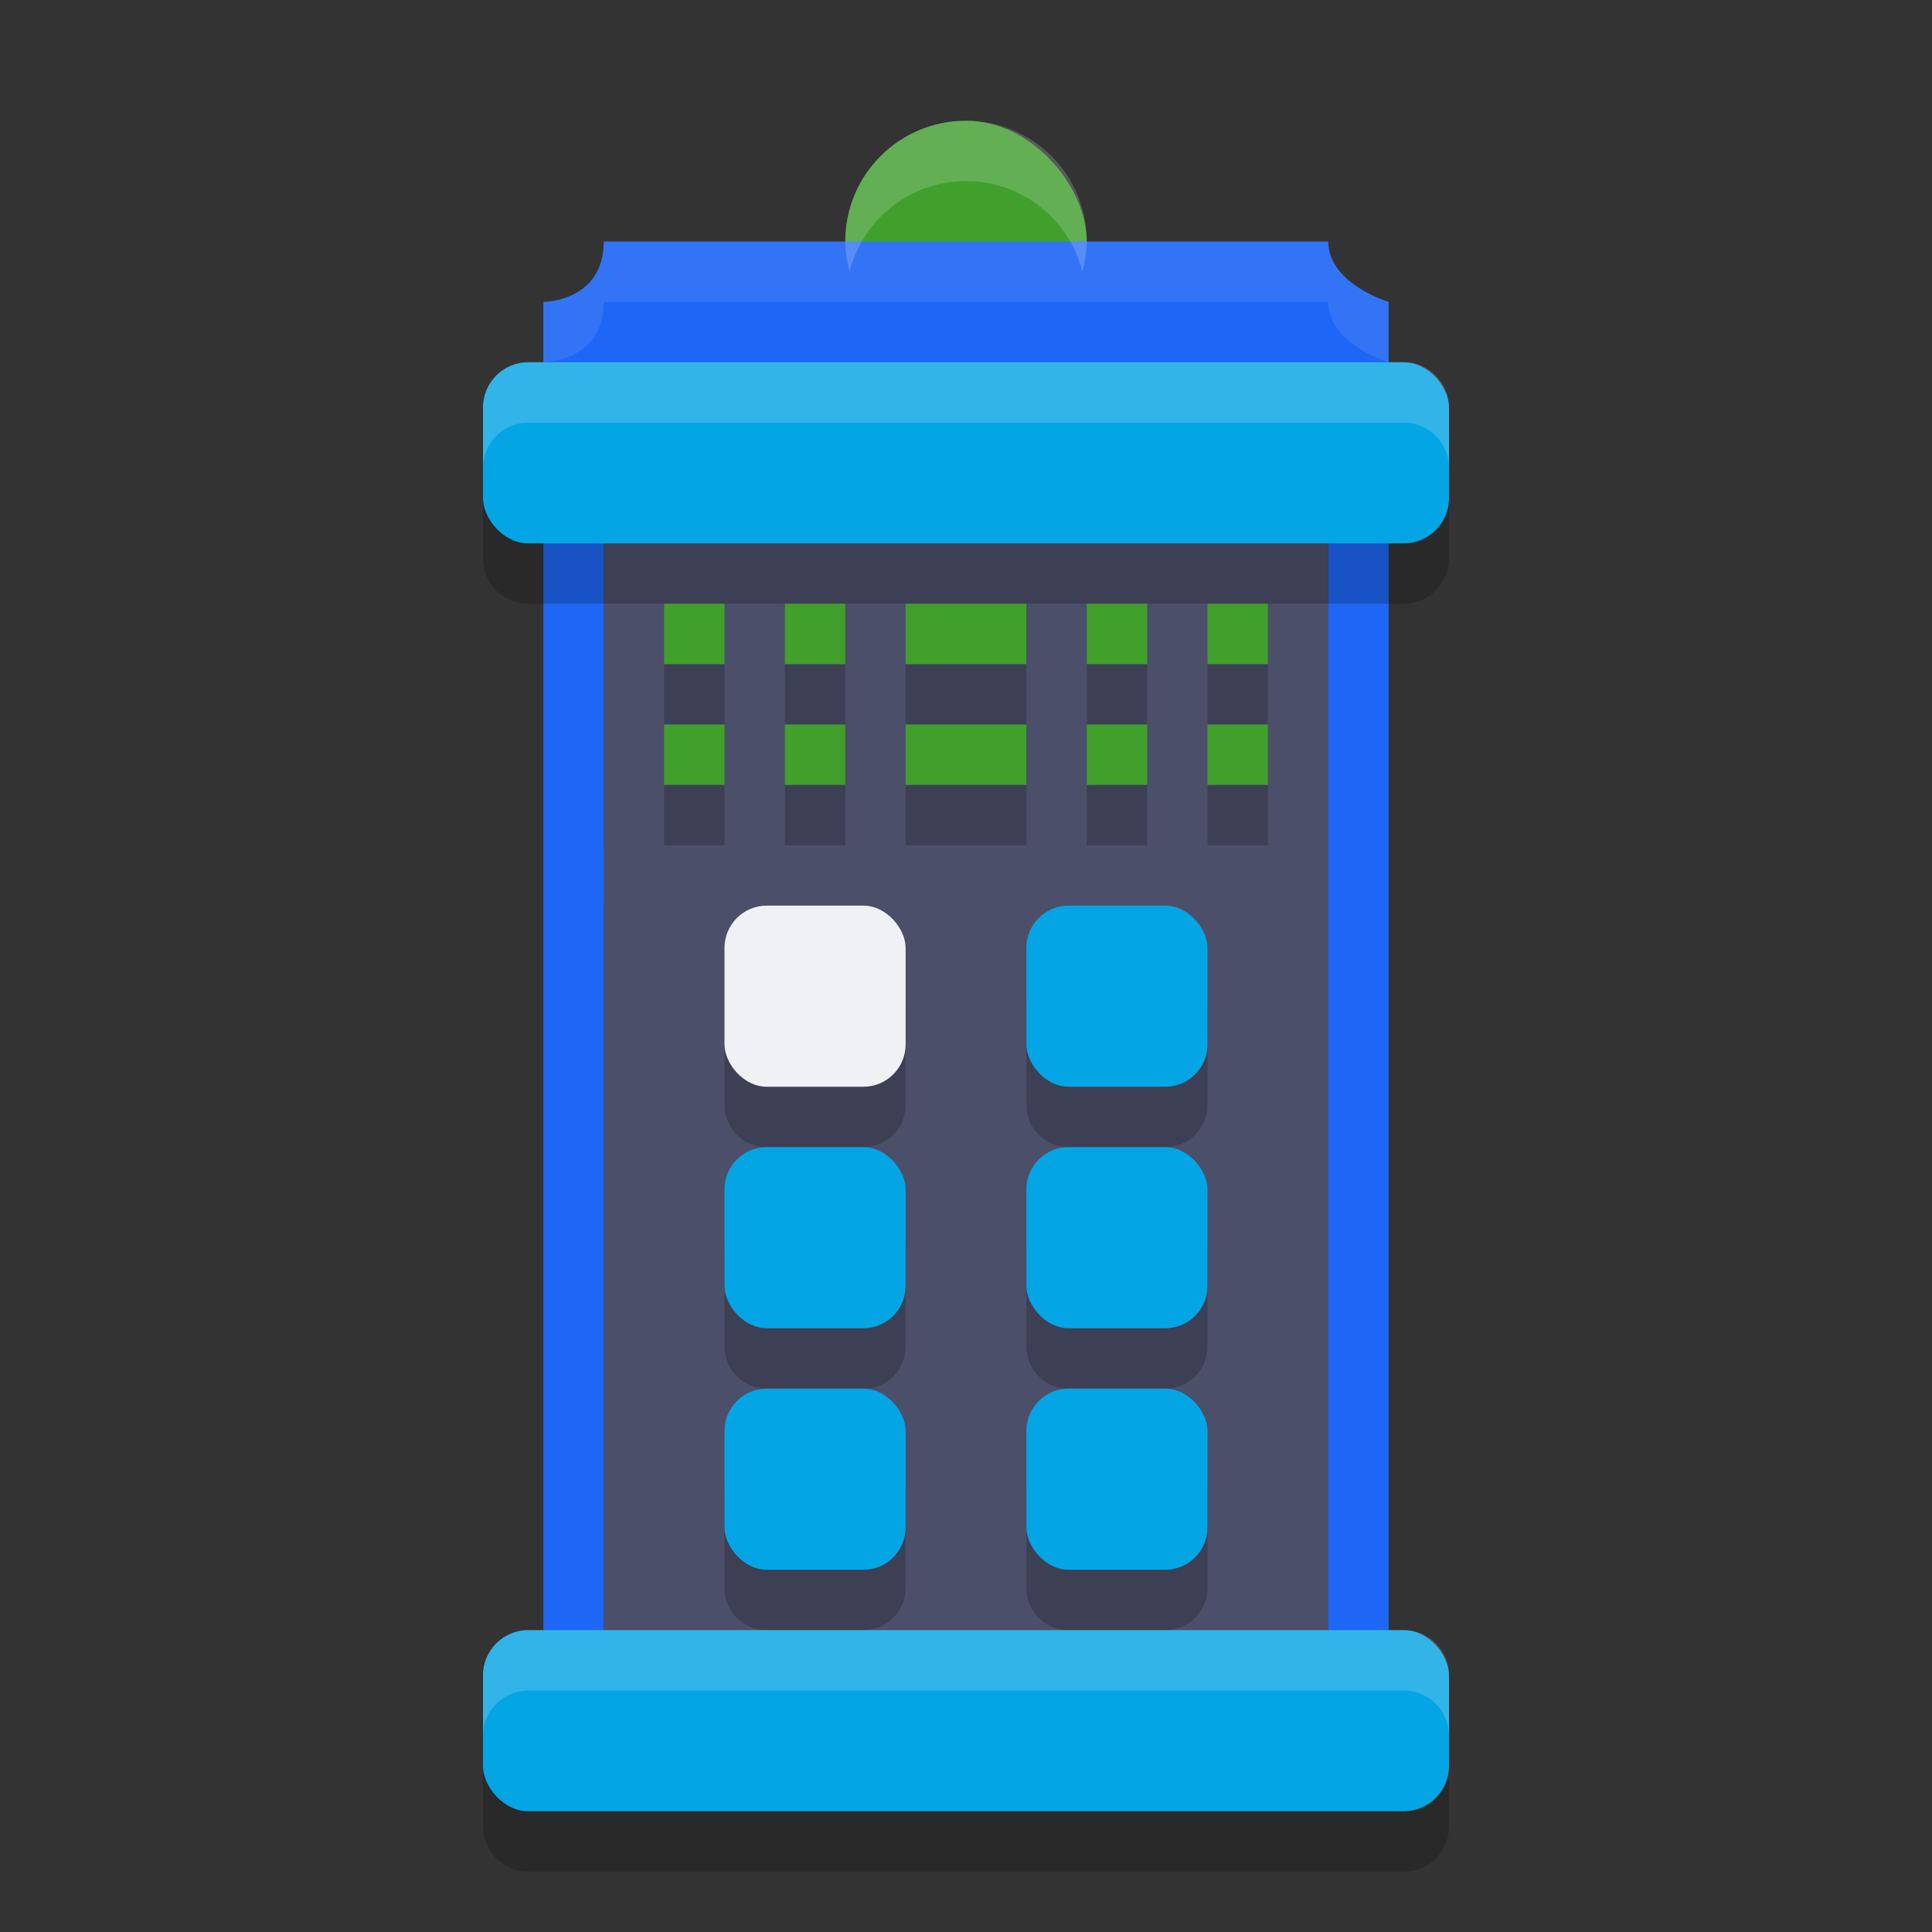 <svg width="32" height="32" version="1.1" xmlns="http://www.w3.org/2000/svg">
 <rect width="100%" height="100%" fill="#333333" stroke="none"/>
 <rect x="10" y="8" width="12" height="7" style="fill:#4c4f69"/>
 <rect x="10" y="14" width="12" height="14" style="fill:#4c4f69"/>
 <rect x="9" y="8" width="1" height="19.9" style="fill:#1e66f5"/>
 <rect x="14" y="2" width="4" height="4" ry="2" style="fill:#40a02b"/>
 <rect x="22" y="8" width="1" height="19.9" style="fill:#1e66f5"/>
 <path d="m9 7v-2s1 0 1-1h12c0 0.7 1 1 1 1v2z" style="fill:#1e66f5"/>
 <path d="m8.75 7c-0.415 0-0.75 0.335-0.75 0.75v1.5c0 0.415 0.335 0.75 0.75 0.75h14.5c0.415 0 0.75-0.335 0.75-0.75v-1.5c0-0.415-0.335-0.75-0.75-0.75h-14.5zm2.25 4v1h1v-1h-1zm2 0v1h1v-1h-1zm2 0v1h2v-1h-2zm3 0v1h1v-1h-1zm2 0v1h1v-1h-1zm-9 2v1h1v-1h-1zm2 0v1h1v-1h-1zm2 0v1h2v-1h-2zm3 0v1h1v-1h-1zm2 0v1h1v-1h-1zm-7.301 3c-0.388 0-0.699 0.311-0.699 0.699v1.602c0 0.388 0.311 0.699 0.699 0.699h1.602c0.388 0 0.699-0.311 0.699-0.699v-1.602c0-0.388-0.311-0.699-0.699-0.699h-1.602zm5 0c-0.388 0-0.699 0.311-0.699 0.699v1.602c0 0.388 0.311 0.699 0.699 0.699h1.602c0.388 0 0.699-0.311 0.699-0.699v-1.602c0-0.388-0.311-0.699-0.699-0.699h-1.602zm-5 4c-0.388 0-0.699 0.311-0.699 0.699v1.602c0 0.388 0.311 0.699 0.699 0.699h1.602c0.388 0 0.699-0.311 0.699-0.699v-1.602c0-0.388-0.311-0.699-0.699-0.699h-1.602zm5 0c-0.388 0-0.699 0.311-0.699 0.699v1.602c0 0.388 0.311 0.699 0.699 0.699h1.602c0.388 0 0.699-0.311 0.699-0.699v-1.602c0-0.388-0.311-0.699-0.699-0.699h-1.602zm-5 4c-0.388 0-0.699 0.311-0.699 0.699v1.602c0 0.388 0.311 0.699 0.699 0.699h1.602c0.388 0 0.699-0.311 0.699-0.699v-1.602c0-0.388-0.311-0.699-0.699-0.699h-1.602zm5 0c-0.388 0-0.699 0.311-0.699 0.699v1.602c0 0.388 0.311 0.699 0.699 0.699h1.602c0.388 0 0.699-0.311 0.699-0.699v-1.602c0-0.388-0.311-0.699-0.699-0.699h-1.602zm-8.949 4c-0.416 0-0.75 0.335-0.75 0.75v1.5c0 0.415 0.334 0.75 0.75 0.75h14.5c0.415 0 0.75-0.335 0.75-0.75v-1.5c0-0.415-0.335-0.75-0.75-0.75h-14.5z" style="opacity:.2"/>
 <rect x="8" y="6" width="16" height="3" ry=".75" style="fill:#04a5e5"/>
 <rect x="8" y="27" width="16" height="3" ry=".75" style="fill:#04a5e5"/>
 <rect x="17" y="15" width="3" height="3" ry=".7" style="fill:#04a5e5"/>
 <rect x="17" y="19" width="3" height="3" ry=".7" style="fill:#04a5e5"/>
 <rect x="12" y="15" width="3" height="3" ry=".7" style="fill:#eff1f5"/>
 <rect x="12" y="19" width="3" height="3" ry=".7" style="fill:#04a5e5"/>
 <rect x="12" y="23" width="3" height="3" ry=".7" style="fill:#04a5e5"/>
 <rect x="17" y="23" width="3" height="3" ry=".7" style="fill:#04a5e5"/>
 <path d="m11 10v1h1v-1h-1zm2 0v1h1v-1h-1zm2 0v1h2v-1h-2zm3 0v1h1v-1h-1zm2 0v1h1v-1h-1zm-9 2v1h1v-1h-1zm2 0v1h1v-1h-1zm2 0v1h2v-1h-2zm3 0v1h1v-1h-1zm2 0v1h1v-1h-1z" style="fill:#40a02b"/>
 <path d="m16 2c-1.108 0-2 0.892-2 2 0 0.174 0.029 0.339 0.07 0.5 0.222-0.863 0.996-1.5 1.93-1.5s1.708 0.637 1.93 1.5c0.041-0.161 0.07-0.326 0.07-0.5 0-1.108-0.892-2-2-2z" style="fill:#eff1f5;opacity:.2"/>
 <path d="m10 4c0 1-1 1-1 1v1s1 0 1-1h12c0 0.7 1 1 1 1v-1s-1-0.3-1-1h-12z" style="fill:#eff1f5;opacity:.1"/>
 <path d="m8.75 6c-0.415 0-0.75 0.335-0.75 0.75v1c0-0.415 0.335-0.75 0.75-0.75h14.5c0.415 0 0.75 0.335 0.75 0.75v-1c0-0.415-0.335-0.75-0.75-0.75h-14.5zm0 21c-0.416 0-0.75 0.335-0.75 0.75v1c0-0.415 0.334-0.75 0.75-0.75h14.5c0.415 0 0.75 0.335 0.75 0.75v-1c0-0.415-0.335-0.75-0.75-0.75h-14.5z" style="fill:#eff1f5;opacity:.2"/>
</svg>
